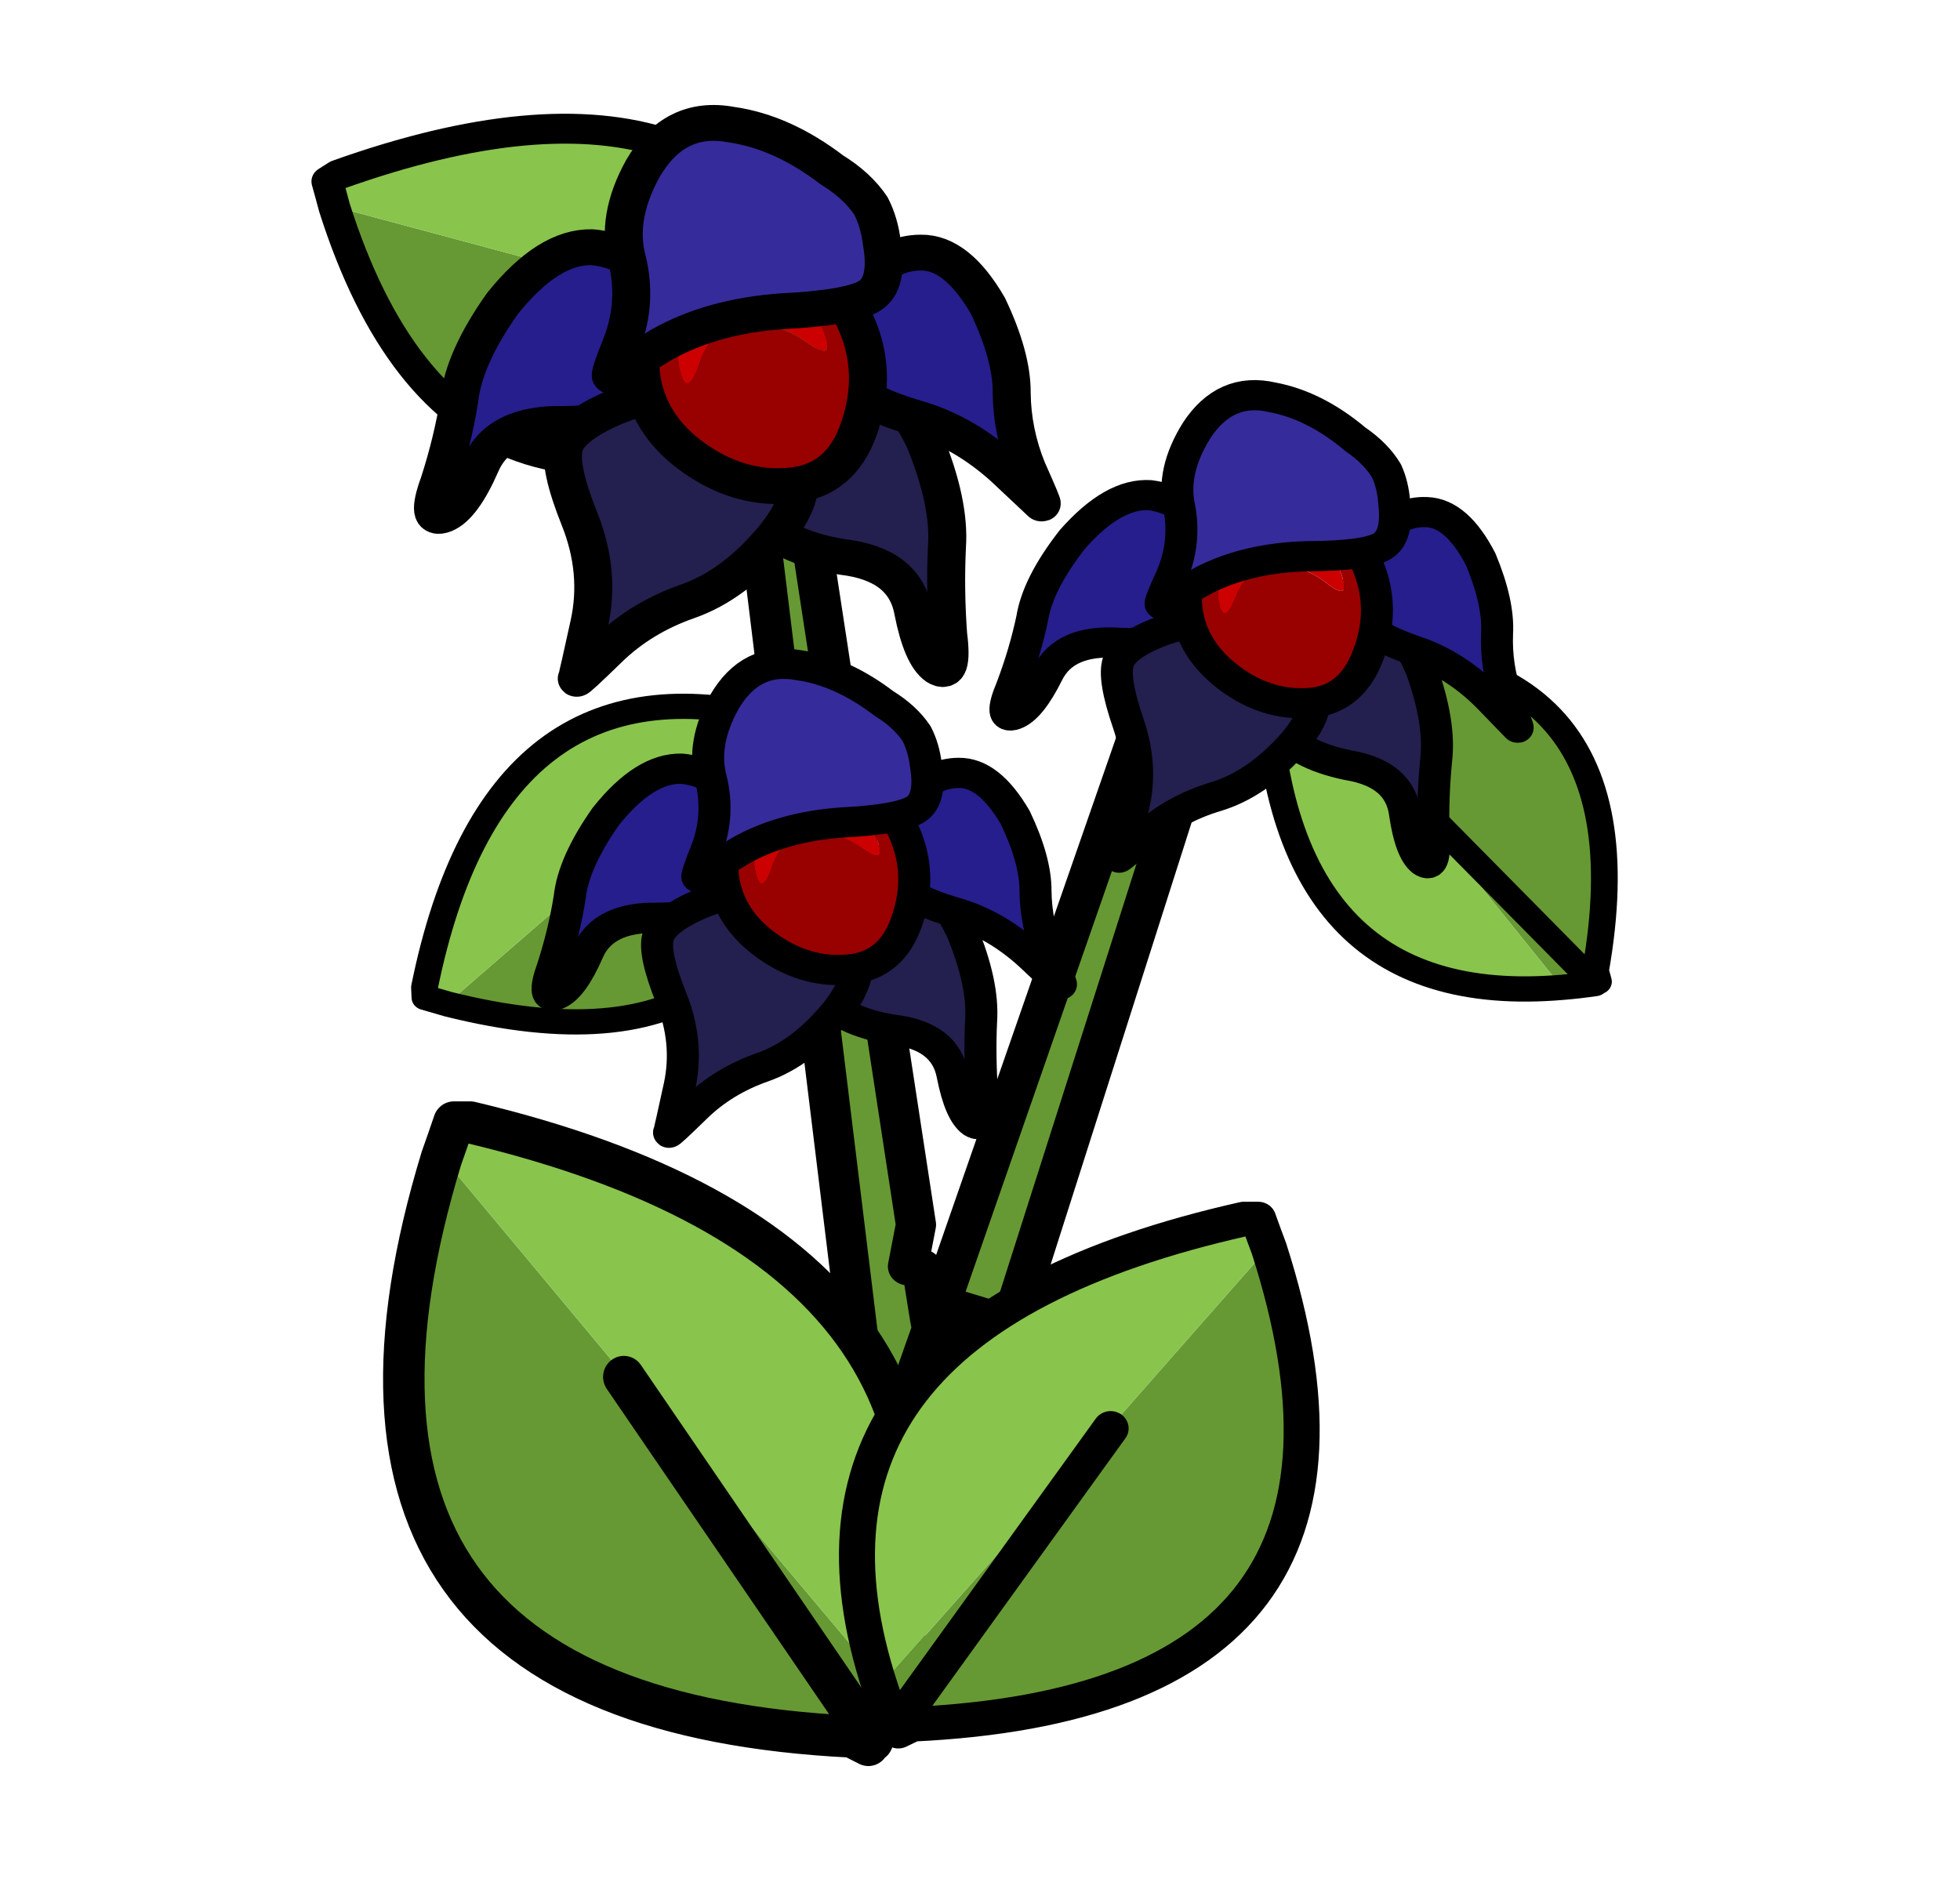 
<svg xmlns="http://www.w3.org/2000/svg" version="1.1" xmlns:xlink="http://www.w3.org/1999/xlink" preserveAspectRatio="none" x="0px" y="0px" width="560px" height="544px" viewBox="0 0 560 544">
<defs>
<g id="Layer2_0_FILL">
<path fill="#669933" stroke="none" d="
M -4.6 -29.4
L -5.9 -29.75 -3.05 -5.05 -1.1 -5.35 -1.6 -8.65 -1.95 -7.6 -1.65 -8.95 -1.85 -10.25 -2.2 -10.3 -2 -11.4 -4.6 -29.4
M 0.35 -8.75
L 7.35 -32 6.35 -32.9 -1.4 -9.3 -1.2 -9.25 0.35 -8.75 Z"/>
</g>

<g id="Duplicate_Items_Folder_leaf_0_Layer0_0_FILL">
<path fill="#669933" stroke="none" d="
M 5.65 7.35
Q 5.761 7.062 5.85 6.75
L 2.65 3 5.65 7.35
M 2.65 3
L 0.45 0.4
Q -1.571 6.961 5.4 7.3
L 5.6 7.4
Q 5.6 7.35 5.65 7.35
L 2.65 3 Z"/>

<path fill="#89C44D" stroke="none" d="
M 0.6 0
Q 0.524 0.221 0.45 0.4
L 2.65 3 5.85 6.75
Q 7.494 1.567 0.8 0
L 0.6 0 Z"/>
</g>

<g id="Duplicate_Items_Folder_flower_copy_0_Layer3_0_FILL">
<path fill="#261E8C" stroke="none" d="
M -6.05 -4.3
Q -8.3 -5.1 -10.15 -4.2 -12.15 -3.05 -12.55 0.95 -12.7 4.6 -11.7 6.7 -10.8 8.85 -10.2 11.2 -9.7 13.5 -9.05 12.6 -8.45 11.75 -8.85 9.2 -9.25 6.7 -6.3 5 -3.4 3.2 -2.55 0.85 -1.7 -1.5 -2.45 -2.55 -3.25 -3.65 -4.1 -3.85 -4.85 -4.05 -6.05 -4.3 Z"/>

<path fill="#231F4E" stroke="none" d="
M 5.1 -5.4
Q 3.35 -4.45 2.75 -2.15 2.3 -0.95 2.05 -0.2 1.7 0.65 2.1 1.95 2.5 3.25 4.85 4.1 7.1 4.9 10.1 3.7 13.1 2.35 14.85 4.35 16.55 6.25 17.55 6.35 18.6 6.4 17.1 4.5 15.65 2.45 14.5 0.35 13.35 -1.85 10.4 -4.1 7.1 -6.35 5.1 -5.4 Z"/>
</g>

<g id="Duplicate_Items_Folder_flower_copy_0_Layer2_0_FILL">
<path fill="#231F4E" stroke="none" d="
M 0.65 13.8
Q 1.648 16.607 1.65 16.75 1.7 16.943 2.25 14.5 2.799 12.107 4.4 10.05 6.05 7.997 6.45 4.6 6.85 0.9 4.5 0.05 2.4 -0.75 -0.55 0.05 -2 0.4 -3.05 1.15 -3.85 1.9 -4.55 2.9 -5.949 4.995 -5.65 6.05 -5.304 7.165 -2.85 9.1 -0.346 11.035 0.65 13.8 Z"/>

<path fill="#261E8C" stroke="none" d="
M 6.2 -4.6
Q 7.1 -4.35 9.65 -5 12.05 -5.55 14.8 -4.95 17.3 -4.35 17.5 -4.3 17.65 -4.25 15.85 -5.55 14.1 -6.9 12.95 -8.75 11.9 -10.5 9.35 -12.25 6.4 -13.95 4.8 -12.95 3.4 -12.1 3.05 -10.1 2.8 -9.05 3.05 -8.2 3.4 -7.4 4 -6.6 5.15 -4.9 6.2 -4.6 Z"/>
</g>

<g id="Duplicate_Items_Folder_flower_copy_0_Layer1_0_FILL">
<path fill="#990000" stroke="none" d="
M 7.1 -2.85
Q 6.458 -5.762 4.3 -7.55 2.132 -9.277 0.4 -8.75 -1.333 -8.233 -2.95 -6.8 -4.505 -5.306 -5 -2.95 -5.5 -0.6 -3.7 1.15 -1.952 2.899 0.85 3.05 3.704 3.251 5.75 1.65 7.796 0.101 7.1 -2.85
M 2.75 -6.5
Q 4.2 -5.35 2.25 -5.55 0.3 -5.75 -1.1 -4.65 -2.45 -3.6 -1.95 -1.6 -1.45 0.45 -2.6 -0.7 -3.8 -1.9 -3.5 -3.45 -3.15 -5.05 -2.05 -6 -1.05 -7 0.15 -7.35 1.3 -7.7 2.75 -6.5 Z"/>

<path fill="#CC0000" stroke="none" d="
M 2.25 -5.55
Q 4.2 -5.35 2.75 -6.5 1.3 -7.7 0.15 -7.35 -1.05 -7 -2.05 -6 -3.15 -5.05 -3.5 -3.45 -3.8 -1.9 -2.6 -0.7 -1.45 0.45 -1.95 -1.6 -2.45 -3.6 -1.1 -4.65 0.3 -5.75 2.25 -5.55 Z"/>
</g>

<g id="Duplicate_Items_Folder_flower_copy_0_Layer0_0_FILL">
<path fill="#362B9B" stroke="none" d="
M 2.75 -12.35
Q 2.05 -13.25 1.2 -13.8 0 -14.4 -1.6 -14.45 -4.95 -14.9 -7.45 -13.85 -10.3 -12.8 -10.15 -9.35 -9.95 -6.25 -8.2 -4.55 -6.55 -2.85 -6.05 -0.55 -5.65 1.6 -5.55 1.4 -5.5 1.25 -4.2 -1.45 -2.75 -4.2 0.25 -6.35 3.25 -8.4 3.75 -9.5 4.25 -10.6 2.75 -12.35 Z"/>
</g>

<path id="Layer2_0_1_STROKES" stroke="#000000" stroke-width="1" stroke-linejoin="round" stroke-linecap="round" fill="none" d="
M -1.4 -9.3
L 6.35 -32.9 7.35 -32 0.35 -8.75 -1.2 -9.25
M -1.4 -9.3
L -1.6 -8.65 -1.1 -5.35 -3.05 -5.05 -5.9 -29.75 -4.6 -29.4 -2 -11.4 -2.2 -10.3 -1.85 -10.25 -1.65 -8.925 -1.6 -8.65 -1.95 -7.6"/>

<path id="Duplicate_Items_Folder_leaf_0_Layer0_0_1_STROKES" stroke="#000000" stroke-width="0.5" stroke-linejoin="round" stroke-linecap="round" fill="none" d="
M 0.45 0.425
Q 0.524 0.221 0.6 0
L 0.8 0
Q 7.494 1.567 5.85 6.775 5.761 7.062 5.65 7.35 5.6 7.35 5.6 7.4
L 5.4 7.3
Q -1.571 6.961 0.45 0.425 Z
M 2.65 3.025
L 5.65 7.35"/>

<path id="Duplicate_Items_Folder_flower_copy_0_Layer3_0_1_STROKES" stroke="#000000" stroke-width="2" stroke-linejoin="round" stroke-linecap="round" fill="none" d="
M 2.75 -2.15
Q 2.3 -0.95 2.05 -0.2 1.7 0.65 2.1 1.95 2.5 3.25 4.85 4.1 7.1 4.9 10.1 3.7 13.1 2.35 14.85 4.35 16.55 6.25 17.55 6.35 18.6 6.4 17.1 4.5 15.65 2.45 14.5 0.35 13.35 -1.85 10.4 -4.1 7.1 -6.35 5.1 -5.4 3.35 -4.45 2.75 -2.15 Z
M -6.05 -4.3
Q -4.85 -4.05 -4.1 -3.85 -3.25 -3.65 -2.45 -2.55 -1.7 -1.5 -2.55 0.85 -3.4 3.2 -6.3 5 -9.25 6.7 -8.85 9.2 -8.45 11.75 -9.05 12.6 -9.7 13.5 -10.2 11.2 -10.8 8.85 -11.7 6.7 -12.7 4.6 -12.55 0.95 -12.15 -3.05 -10.15 -4.2 -8.3 -5.1 -6.05 -4.3 Z"/>

<path id="Duplicate_Items_Folder_flower_copy_0_Layer2_0_1_STROKES" stroke="#000000" stroke-width="2" stroke-linejoin="round" stroke-linecap="round" fill="none" d="
M 9.65 -5
Q 12.05 -5.55 14.8 -4.95 17.3 -4.35 17.5 -4.3 17.65 -4.25 15.85 -5.55 14.1 -6.9 12.95 -8.75 11.9 -10.5 9.35 -12.25 6.4 -13.95 4.8 -12.95 3.4 -12.1 3.05 -10.1 2.8 -9.05 3.05 -8.2 3.4 -7.4 4 -6.6 5.15 -4.9 6.2 -4.6 7.1 -4.35 9.65 -5 Z
M 1.675 16.775
Q 1.7 16.943 2.25 14.525 2.799 12.107 4.425 10.05 6.05 7.997 6.45 4.6 6.85 0.9 4.5 0.05 2.4 -0.75 -0.55 0.05 -2 0.4 -3.05 1.15 -3.85 1.9 -4.55 2.9 -5.949 4.995 -5.625 6.075 -5.304 7.165 -2.825 9.1 -0.346 11.035 0.65 13.825 1.648 16.607 1.675 16.775 Z"/>

<path id="Duplicate_Items_Folder_flower_copy_0_Layer1_0_1_STROKES" stroke="#000000" stroke-width="2" stroke-linejoin="round" stroke-linecap="round" fill="none" d="
M 7.125 -2.825
Q 7.796 0.101 5.75 1.675 3.704 3.251 0.875 3.075 -1.952 2.899 -3.7 1.15 -5.5 -0.6 -5 -2.95 -4.505 -5.306 -2.925 -6.775 -1.333 -8.233 0.4 -8.75 2.132 -9.277 4.3 -7.525 6.458 -5.762 7.125 -2.825 Z"/>

<path id="Duplicate_Items_Folder_flower_copy_0_Layer0_0_1_STROKES" stroke="#000000" stroke-width="2" stroke-linejoin="round" stroke-linecap="round" fill="none" d="
M 0.25 -6.35
Q -2.75 -4.2 -4.2 -1.45 -5.5 1.25 -5.55 1.4 -5.65 1.6 -6.05 -0.55 -6.55 -2.85 -8.2 -4.55 -9.95 -6.25 -10.15 -9.35 -10.3 -12.8 -7.45 -13.85 -4.95 -14.9 -1.6 -14.45 0 -14.4 1.2 -13.8 2.05 -13.25 2.75 -12.35 4.25 -10.6 3.75 -9.5 3.25 -8.4 0.25 -6.35 Z"/>
</defs>

<g transform="matrix( 11.47, 0, 0, 10.83, 284.65,473.45) ">
<g transform="matrix( 1, 0, 0, 1, 0,0) ">
<use xlink:href="#Layer2_0_FILL"/>

<use xlink:href="#Layer2_0_1_STROKES"/>
</g>

<g transform="matrix( 2.065, 0, 0, 2.22, -14.75,-14.1) ">
<g transform="matrix( 1, 0, 0, 1, 0,0) ">
<use xlink:href="#Duplicate_Items_Folder_leaf_0_Layer0_0_FILL"/>

<use xlink:href="#Duplicate_Items_Folder_leaf_0_Layer0_0_1_STROKES"/>
</g>
</g>

<g transform="matrix( -1.793, 0, 0, 1.826, 7.6,-11.55) ">
<g transform="matrix( 1, 0, 0, 1, 0,0) ">
<use xlink:href="#Duplicate_Items_Folder_leaf_0_Layer0_0_FILL"/>

<use xlink:href="#Duplicate_Items_Folder_leaf_0_Layer0_0_1_STROKES"/>
</g>
</g>

<g transform="matrix( -0.054, -1.33, 1.33, -0.054, -14.2,-16.6) ">
<g transform="matrix( 1, 0, 0, 1, 0,0) ">
<use xlink:href="#Duplicate_Items_Folder_leaf_0_Layer0_0_FILL"/>

<use xlink:href="#Duplicate_Items_Folder_leaf_0_Layer0_0_1_STROKES"/>
</g>
</g>

<g transform="matrix( -0.283, 1.302, 1.302, 0.283, 6.95,-27.2) ">
<g transform="matrix( 1, 0, 0, 1, 0,0) ">
<use xlink:href="#Duplicate_Items_Folder_leaf_0_Layer0_0_FILL"/>

<use xlink:href="#Duplicate_Items_Folder_leaf_0_Layer0_0_1_STROKES"/>
</g>
</g>

<g transform="matrix( 1.31, -0.88, 0.88, 1.31, -17.45,-38.4) ">
<g transform="matrix( 1, 0, 0, 1, 0,0) ">
<use xlink:href="#Duplicate_Items_Folder_leaf_0_Layer0_0_FILL"/>

<use xlink:href="#Duplicate_Items_Folder_leaf_0_Layer0_0_1_STROKES"/>
</g>
</g>

<g transform="matrix( 0.404, 0.246, -0.246, 0.404, -7,-33) ">
<g transform="matrix( 1, 0, 0, 1, 0,0) ">
<use xlink:href="#Duplicate_Items_Folder_flower_copy_0_Layer3_0_FILL"/>

<use xlink:href="#Duplicate_Items_Folder_flower_copy_0_Layer3_0_1_STROKES"/>
</g>

<g transform="matrix( 1, 0, 0, 1, 0,0) ">
<use xlink:href="#Duplicate_Items_Folder_flower_copy_0_Layer2_0_FILL"/>

<use xlink:href="#Duplicate_Items_Folder_flower_copy_0_Layer2_0_1_STROKES"/>
</g>

<g transform="matrix( 1, 0, 0, 1, 0,0) ">
<use xlink:href="#Duplicate_Items_Folder_flower_copy_0_Layer1_0_FILL"/>

<use xlink:href="#Duplicate_Items_Folder_flower_copy_0_Layer1_0_1_STROKES"/>
</g>

<g transform="matrix( 1, 0, 0, 1, 0,0) ">
<use xlink:href="#Duplicate_Items_Folder_flower_copy_0_Layer0_0_FILL"/>

<use xlink:href="#Duplicate_Items_Folder_flower_copy_0_Layer0_0_1_STROKES"/>
</g>
</g>

<g transform="matrix( 0.341, 0.207, -0.207, 0.341, -5.25,-19.9) ">
<g transform="matrix( 1, 0, 0, 1, 0,0) ">
<use xlink:href="#Duplicate_Items_Folder_flower_copy_0_Layer3_0_FILL"/>

<use xlink:href="#Duplicate_Items_Folder_flower_copy_0_Layer3_0_1_STROKES"/>
</g>

<g transform="matrix( 1, 0, 0, 1, 0,0) ">
<use xlink:href="#Duplicate_Items_Folder_flower_copy_0_Layer2_0_FILL"/>

<use xlink:href="#Duplicate_Items_Folder_flower_copy_0_Layer2_0_1_STROKES"/>
</g>

<g transform="matrix( 1, 0, 0, 1, 0,0) ">
<use xlink:href="#Duplicate_Items_Folder_flower_copy_0_Layer1_0_FILL"/>

<use xlink:href="#Duplicate_Items_Folder_flower_copy_0_Layer1_0_1_STROKES"/>
</g>

<g transform="matrix( 1, 0, 0, 1, 0,0) ">
<use xlink:href="#Duplicate_Items_Folder_flower_copy_0_Layer0_0_FILL"/>

<use xlink:href="#Duplicate_Items_Folder_flower_copy_0_Layer0_0_1_STROKES"/>
</g>
</g>

<g transform="matrix( 0.33, 0.223, -0.223, 0.33, 6.25,-27) ">
<g transform="matrix( 1, 0, 0, 1, 0,0) ">
<use xlink:href="#Duplicate_Items_Folder_flower_copy_0_Layer3_0_FILL"/>

<use xlink:href="#Duplicate_Items_Folder_flower_copy_0_Layer3_0_1_STROKES"/>
</g>

<g transform="matrix( 1, 0, 0, 1, 0,0) ">
<use xlink:href="#Duplicate_Items_Folder_flower_copy_0_Layer2_0_FILL"/>

<use xlink:href="#Duplicate_Items_Folder_flower_copy_0_Layer2_0_1_STROKES"/>
</g>

<g transform="matrix( 1, 0, 0, 1, 0,0) ">
<use xlink:href="#Duplicate_Items_Folder_flower_copy_0_Layer1_0_FILL"/>

<use xlink:href="#Duplicate_Items_Folder_flower_copy_0_Layer1_0_1_STROKES"/>
</g>

<g transform="matrix( 1, 0, 0, 1, 0,0) ">
<use xlink:href="#Duplicate_Items_Folder_flower_copy_0_Layer0_0_FILL"/>

<use xlink:href="#Duplicate_Items_Folder_flower_copy_0_Layer0_0_1_STROKES"/>
</g>
</g>
</g>
</svg>
